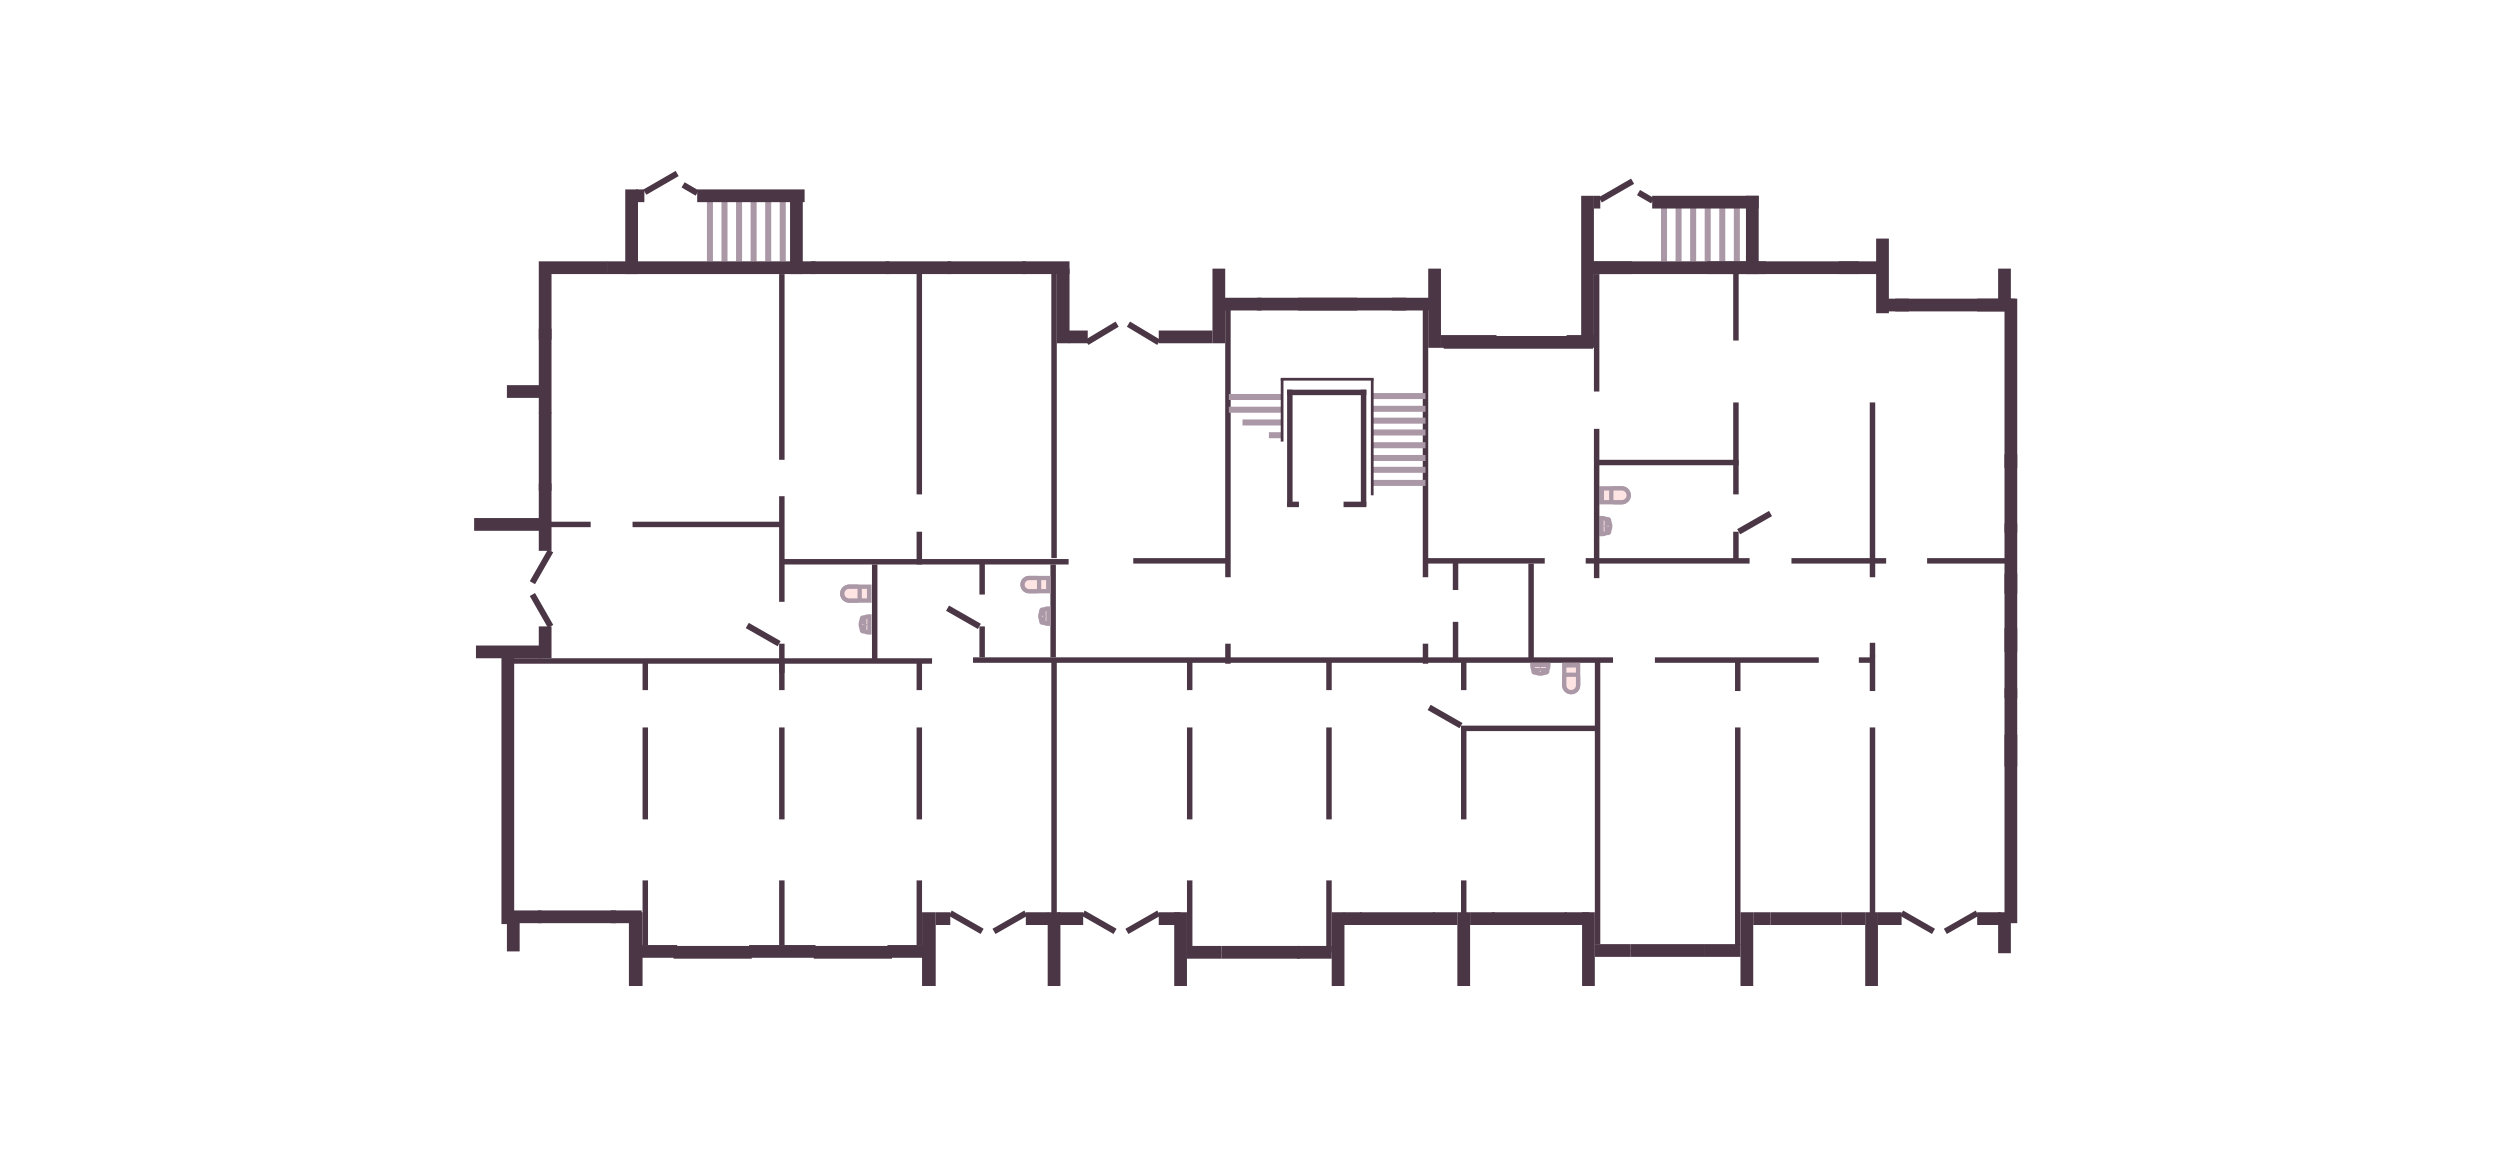 <svg width="290" height="135" viewBox="0 0 290 135" fill="none" xmlns="http://www.w3.org/2000/svg">
<rect width="290" height="135" fill="white"/>
<path d="M185.778 56.649L185.778 58.258L188.125 58.258C188.569 58.258 188.929 57.898 188.929 57.453C188.929 57.009 188.569 56.649 188.125 56.649L185.778 56.649Z" fill="#FFE4E4" stroke="#AA98A6" stroke-width="0.5"/>
<path d="M185.778 56.649L185.778 58.258L185.907 58.258L185.907 56.649L185.778 56.649Z" fill="#FFE4E4" stroke="#AA98A6" stroke-width="0.315"/>
<path d="M187.191 56.649C187.037 56.649 186.911 56.774 186.911 56.929L186.911 57.978C186.911 58.133 187.037 58.258 187.191 58.258L188.125 58.258C188.569 58.258 188.929 57.898 188.929 57.453C188.929 57.009 188.569 56.649 188.125 56.649L187.191 56.649Z" fill="#FFE4E4" stroke="#AA98A6" stroke-width="0.5"/>
<path d="M185.778 60.096L185.778 61.957L185.858 61.957C186.372 61.957 186.789 61.541 186.789 61.027C186.789 60.513 186.372 60.096 185.858 60.096L185.778 60.096Z" fill="#FFE4E4" stroke="#AA98A6" stroke-width="0.5"/>
<rect x="0.197" y="0.197" width="1.716" height="0.393" rx="0.197" transform="matrix(1.31134e-07 1 1 -1.31134e-07 186.126 59.972)" fill="#FFE4E4" stroke="#AA98A6" stroke-width="0.393"/>
<ellipse cx="186.535" cy="61.042" rx="0.063" ry="0.063" transform="rotate(90 186.535 61.042)" fill="#FFE4E4"/>
<rect x="0.031" y="0.031" width="0.063" height="0.315" rx="0.031" transform="matrix(1.31134e-07 1 1 -1.31134e-07 186 60.98)" fill="#FFE4E4" stroke="#AA98A6" stroke-width="0.063"/>
<path d="M89.11 30.315L89.11 23.345" stroke="#AA98A6" stroke-width="0.7"/>
<path d="M199.784 30.315L199.784 23.345" stroke="#AA98A6" stroke-width="0.7"/>
<path d="M90.8 30.315L90.8 23.345" stroke="#AA98A6" stroke-width="0.7"/>
<path d="M201.474 30.315L201.474 23.345" stroke="#AA98A6" stroke-width="0.7"/>
<path d="M87.42 30.315L87.42 23.345" stroke="#AA98A6" stroke-width="0.7"/>
<path d="M198.094 30.315L198.094 23.345" stroke="#AA98A6" stroke-width="0.7"/>
<path d="M85.731 30.315L85.731 23.345" stroke="#AA98A6" stroke-width="0.7"/>
<path d="M196.405 30.315L196.405 23.345" stroke="#AA98A6" stroke-width="0.7"/>
<path d="M84.041 30.315L84.041 23.345" stroke="#AA98A6" stroke-width="0.7"/>
<path d="M194.715 30.315L194.715 23.345" stroke="#AA98A6" stroke-width="0.7"/>
<path d="M82.352 30.315L82.352 23.345" stroke="#AA98A6" stroke-width="0.7"/>
<path d="M193.025 30.315L193.025 23.345" stroke="#AA98A6" stroke-width="0.7"/>
<rect x="205.751" y="106.192" width="7.498" height="0.739" stroke="#4A3645" stroke-width="0.739"/>
<rect x="205.408" y="106.588" width="8.184" height="0.053" stroke="#4A3645" stroke-width="0.053"/>
<rect x="189.488" y="109.888" width="7.92" height="0.739" stroke="#4A3645" stroke-width="0.739"/>
<rect x="189.145" y="110.284" width="8.607" height="0.053" stroke="#4A3645" stroke-width="0.053"/>
<rect x="173.436" y="106.192" width="7.92" height="0.739" stroke="#4A3645" stroke-width="0.739"/>
<rect x="173.092" y="106.588" width="8.607" height="0.053" stroke="#4A3645" stroke-width="0.053"/>
<rect x="158.123" y="106.192" width="7.92" height="0.739" stroke="#4A3645" stroke-width="0.739"/>
<rect x="157.78" y="106.588" width="8.607" height="0.053" stroke="#4A3645" stroke-width="0.053"/>
<rect x="142.071" y="110.099" width="8.343" height="0.739" stroke="#4A3645" stroke-width="0.739"/>
<rect x="141.728" y="110.495" width="9.029" height="0.053" stroke="#4A3645" stroke-width="0.053"/>
<rect x="94.76" y="110.099" width="8.343" height="0.739" stroke="#4A3645" stroke-width="0.739"/>
<rect x="94.417" y="110.495" width="9.029" height="0.053" stroke="#4A3645" stroke-width="0.053"/>
<rect x="78.497" y="110.099" width="8.343" height="0.739" stroke="#4A3645" stroke-width="0.739"/>
<rect x="78.154" y="110.495" width="9.029" height="0.053" stroke="#4A3645" stroke-width="0.053"/>
<rect x="62.762" y="105.98" width="8.343" height="0.739" stroke="#4A3645" stroke-width="0.739"/>
<rect x="62.419" y="106.376" width="9.029" height="0.053" stroke="#4A3645" stroke-width="0.053"/>
<rect x="63.607" y="48.215" width="8.343" height="0.739" transform="rotate(90 63.607 48.215)" stroke="#4A3645" stroke-width="0.739"/>
<rect x="63.211" y="47.872" width="9.029" height="0.053" transform="rotate(90 63.211 47.872)" stroke="#4A3645" stroke-width="0.053"/>
<path d="M63.477 31.793L63.477 38.897L62.998 38.897L62.998 30.815L69.971 30.815L69.971 31.293L63.977 31.293L63.477 31.293L63.477 31.793Z" stroke="#4A3645"/>
<path d="M70.366 31.107H63.29V38.13" stroke="#4A3645" stroke-width="0.7"/>
<path d="M63.237 39.397L63.132 39.397" stroke="#4A3645"/>
<rect x="102.786" y="31.424" width="8.343" height="0.739" transform="rotate(-180 102.786 31.424)" stroke="#4A3645" stroke-width="0.739"/>
<rect x="103.129" y="31.028" width="9.029" height="0.053" transform="rotate(-180 103.129 31.028)" stroke="#4A3645" stroke-width="0.053"/>
<rect x="118.627" y="31.424" width="8.343" height="0.739" transform="rotate(-180 118.627 31.424)" stroke="#4A3645" stroke-width="0.739"/>
<rect x="118.97" y="31.028" width="9.029" height="0.053" transform="rotate(-180 118.97 31.028)" stroke="#4A3645" stroke-width="0.053"/>
<rect x="162.77" y="35.648" width="16.58" height="0.739" transform="rotate(-180 162.77 35.648)" stroke="#4A3645" stroke-width="0.739"/>
<rect x="163.113" y="35.252" width="17.266" height="0.053" transform="rotate(-180 163.113 35.252)" stroke="#4A3645" stroke-width="0.053"/>
<rect x="184.418" y="40.083" width="16.58" height="0.739" transform="rotate(-180 184.418 40.083)" stroke="#4A3645" stroke-width="0.739"/>
<rect x="184.762" y="39.687" width="17.266" height="0.053" transform="rotate(-180 184.762 39.687)" stroke="#4A3645" stroke-width="0.053"/>
<rect x="215.255" y="31.424" width="30.097" height="0.739" transform="rotate(-180 215.255 31.424)" stroke="#4A3645" stroke-width="0.739"/>
<rect x="215.599" y="31.028" width="30.784" height="0.053" transform="rotate(-180 215.599 31.028)" stroke="#4A3645" stroke-width="0.053"/>
<rect x="232.997" y="35.753" width="12.778" height="0.739" transform="rotate(-180 232.997 35.753)" stroke="#4A3645" stroke-width="0.739"/>
<rect x="233.34" y="35.357" width="13.465" height="0.053" transform="rotate(-180 233.34 35.357)" stroke="#4A3645" stroke-width="0.053"/>
<rect x="233.63" y="53.073" width="8.343" height="0.739" transform="rotate(90 233.63 53.073)" stroke="#4A3645" stroke-width="0.739"/>
<rect x="233.234" y="52.73" width="9.029" height="0.053" transform="rotate(90 233.234 52.73)" stroke="#4A3645" stroke-width="0.053"/>
<rect x="233.63" y="66.907" width="8.343" height="0.739" transform="rotate(90 233.63 66.907)" stroke="#4A3645" stroke-width="0.739"/>
<rect x="233.234" y="66.564" width="9.029" height="0.053" transform="rotate(90 233.234 66.564)" stroke="#4A3645" stroke-width="0.053"/>
<rect x="233.63" y="80.213" width="8.343" height="0.739" transform="rotate(90 233.63 80.213)" stroke="#4A3645" stroke-width="0.739"/>
<rect x="233.234" y="79.87" width="9.029" height="0.053" transform="rotate(90 233.234 79.87)" stroke="#4A3645" stroke-width="0.053"/>
<path d="M229.353 105.928L225.657 108.04" stroke="#4A3645" stroke-width="0.7"/>
<path d="M220.588 105.928L224.284 108.04" stroke="#4A3645" stroke-width="0.7"/>
<path d="M134.415 105.928L130.719 108.04" stroke="#4A3645" stroke-width="0.7"/>
<path d="M125.65 105.928L129.346 108.04" stroke="#4A3645" stroke-width="0.7"/>
<path d="M118.996 105.928L115.3 108.04" stroke="#4A3645" stroke-width="0.7"/>
<path d="M110.231 105.928L113.927 108.04" stroke="#4A3645" stroke-width="0.7"/>
<path d="M109.915 70.55L113.611 72.662" stroke="#4A3645" stroke-width="0.7"/>
<path d="M86.681 72.557L90.377 74.669" stroke="#4A3645" stroke-width="0.7"/>
<path d="M165.779 82.061L169.476 84.173" stroke="#4A3645" stroke-width="0.7"/>
<path d="M63.871 72.662L61.758 68.966" stroke="#4A3645" stroke-width="0.7"/>
<path d="M63.871 63.897L61.758 67.593" stroke="#4A3645" stroke-width="0.7"/>
<path d="M126.072 39.713L129.59 37.601" stroke="#4A3645" stroke-width="0.7"/>
<path d="M134.415 39.713L130.896 37.601" stroke="#4A3645" stroke-width="0.7"/>
<path d="M185.633 23.186L189.382 21.021M190.068 22.341L191.705 23.292" stroke="#4A3645" stroke-width="0.7"/>
<rect x="90.377" y="31.794" width="0.634" height="21.543" fill="#4A3645"/>
<rect x="90.377" y="57.56" width="0.634" height="12.25" fill="#4A3645"/>
<rect x="106.324" y="61.679" width="0.634" height="3.802" fill="#4A3645"/>
<rect x="101.149" y="65.481" width="0.634" height="11.194" fill="#4A3645"/>
<rect x="121.848" y="65.481" width="0.634" height="10.772" fill="#4A3645"/>
<rect x="113.611" y="72.662" width="0.634" height="3.591" fill="#4A3645"/>
<rect x="113.611" y="65.376" width="0.634" height="3.591" fill="#4A3645"/>
<rect x="123.96" y="64.848" width="0.634" height="33.054" transform="rotate(90 123.96 64.848)" fill="#4A3645"/>
<rect x="90.694" y="60.518" width="0.634" height="17.319" transform="rotate(90 90.694 60.518)" fill="#4A3645"/>
<rect x="108.119" y="76.358" width="0.634" height="48.578" transform="rotate(90 108.119 76.358)" fill="#4A3645"/>
<rect x="68.518" y="60.518" width="0.634" height="5.808" transform="rotate(90 68.518 60.518)" fill="#4A3645"/>
<rect x="187.111" y="76.253" width="0.634" height="74.24" transform="rotate(90 187.111 76.253)" fill="#4A3645"/>
<rect x="185.21" y="84.173" width="0.634" height="15.735" transform="rotate(90 185.21 84.173)" fill="#4A3645"/>
<rect x="106.324" y="31.688" width="0.634" height="25.662" fill="#4A3645"/>
<rect x="121.954" y="31.688" width="0.634" height="33.054" fill="#4A3645"/>
<rect x="121.954" y="76.358" width="0.634" height="33.054" fill="#4A3645"/>
<rect x="185" y="76.464" width="0.634" height="33.054" fill="#4A3645"/>
<rect x="106.324" y="84.384" width="0.634" height="10.666" fill="#4A3645"/>
<rect x="137.688" y="84.384" width="0.634" height="10.666" fill="#4A3645"/>
<rect x="153.846" y="84.384" width="0.634" height="10.666" fill="#4A3645"/>
<rect x="169.476" y="84.384" width="0.634" height="10.666" fill="#4A3645"/>
<rect x="201.263" y="84.384" width="0.634" height="25.239" fill="#4A3645"/>
<rect x="216.892" y="84.384" width="0.634" height="25.239" fill="#4A3645"/>
<rect x="201.263" y="76.675" width="0.634" height="3.485" fill="#4A3645"/>
<rect x="216.892" y="76.041" width="0.634" height="4.119" fill="#4A3645"/>
<rect x="216.892" y="74.563" width="0.634" height="1.584" fill="#4A3645"/>
<rect x="216.892" y="46.684" width="0.634" height="20.276" fill="#4A3645"/>
<rect x="201.685" y="53.336" width="0.634" height="16.369" transform="rotate(90 201.685 53.336)" fill="#4A3645"/>
<rect x="202.952" y="64.742" width="0.634" height="19.009" transform="rotate(90 202.952 64.742)" fill="#4A3645"/>
<rect x="179.191" y="64.742" width="0.634" height="13.834" transform="rotate(90 179.191 64.742)" fill="#4A3645"/>
<rect x="142.652" y="64.742" width="0.634" height="11.194" transform="rotate(90 142.652 64.742)" fill="#4A3645"/>
<rect x="218.793" y="64.742" width="0.634" height="10.983" transform="rotate(90 218.793 64.742)" fill="#4A3645"/>
<rect x="217.209" y="76.253" width="0.634" height="1.584" transform="rotate(90 217.209 76.253)" fill="#4A3645"/>
<rect x="210.978" y="76.253" width="0.634" height="19.009" transform="rotate(90 210.978 76.253)" fill="#4A3645"/>
<rect x="233.683" y="64.742" width="0.634" height="10.138" transform="rotate(90 233.683 64.742)" fill="#4A3645"/>
<rect x="201.051" y="46.684" width="0.634" height="10.666" fill="#4A3645"/>
<rect x="201.051" y="31.688" width="0.634" height="7.815" fill="#4A3645"/>
<rect x="165.04" y="35.912" width="0.634" height="31.048" fill="#4A3645"/>
<rect x="142.124" y="35.912" width="0.634" height="31.048" fill="#4A3645"/>
<rect x="201.051" y="61.679" width="0.634" height="3.168" fill="#4A3645"/>
<rect x="184.894" y="49.746" width="0.634" height="17.319" fill="#4A3645"/>
<rect x="184.894" y="31.794" width="0.634" height="13.623" fill="#4A3645"/>
<rect x="90.377" y="84.384" width="0.634" height="10.666" fill="#4A3645"/>
<rect x="74.537" y="84.384" width="0.634" height="10.666" fill="#4A3645"/>
<rect x="106.324" y="76.675" width="0.634" height="3.379" fill="#4A3645"/>
<rect x="137.688" y="76.675" width="0.634" height="3.379" fill="#4A3645"/>
<rect x="153.846" y="76.675" width="0.634" height="3.379" fill="#4A3645"/>
<rect x="169.476" y="76.675" width="0.634" height="3.379" fill="#4A3645"/>
<rect x="168.525" y="72.134" width="0.634" height="4.224" fill="#4A3645"/>
<rect x="177.29" y="65.376" width="0.634" height="10.983" fill="#4A3645"/>
<rect x="168.525" y="64.953" width="0.634" height="3.485" fill="#4A3645"/>
<rect x="165.04" y="74.669" width="0.634" height="2.323" fill="#4A3645"/>
<path d="M148.619 50.485H147.193" stroke="#AA98A6" stroke-width="0.7"/>
<path d="M148.671 49.007L144.13 49.007" stroke="#AA98A6" stroke-width="0.7"/>
<path d="M148.671 47.528L142.546 47.528" stroke="#AA98A6" stroke-width="0.7"/>
<path d="M148.671 46.05L142.546 46.05" stroke="#AA98A6" stroke-width="0.7"/>
<path d="M165.357 47.422L159.232 47.422" stroke="#AA98A6" stroke-width="0.7"/>
<path d="M165.357 50.169L159.232 50.169" stroke="#AA98A6" stroke-width="0.7"/>
<path d="M165.357 48.795L159.232 48.795" stroke="#AA98A6" stroke-width="0.7"/>
<path d="M165.357 51.647L159.232 51.647" stroke="#AA98A6" stroke-width="0.7"/>
<path d="M165.357 53.126L159.232 53.126" stroke="#AA98A6" stroke-width="0.7"/>
<path d="M165.357 54.498L159.232 54.498" stroke="#AA98A6" stroke-width="0.7"/>
<path d="M165.357 56.017L159.232 56.017" stroke="#AA98A6" stroke-width="0.7"/>
<path d="M165.357 45.944L159.232 45.944" stroke="#AA98A6" stroke-width="0.7"/>
<rect x="157.859" y="45.205" width="0.634" height="13.517" fill="#4A3645"/>
<rect x="149.305" y="45.205" width="0.634" height="13.517" fill="#4A3645"/>
<rect x="158.493" y="45.205" width="0.634" height="9.188" transform="rotate(90 158.493 45.205)" fill="#4A3645"/>
<rect x="150.678" y="58.194" width="0.634" height="1.373" transform="rotate(90 150.678 58.194)" fill="#4A3645"/>
<rect x="158.493" y="58.194" width="0.634" height="2.64" transform="rotate(90 158.493 58.194)" fill="#4A3645"/>
<rect x="148.883" y="51.224" width="0.317" height="7.287" transform="rotate(-180 148.883 51.224)" fill="#4A3645"/>
<rect x="159.337" y="57.455" width="0.317" height="13.517" transform="rotate(-180 159.337 57.455)" fill="#4A3645"/>
<rect x="159.337" y="43.832" width="0.317" height="10.772" transform="rotate(90 159.337 43.832)" fill="#4A3645"/>
<rect x="142.124" y="74.669" width="0.634" height="2.323" fill="#4A3645"/>
<rect x="90.377" y="76.675" width="0.634" height="3.379" fill="#4A3645"/>
<rect x="90.377" y="74.669" width="0.634" height="3.379" fill="#4A3645"/>
<rect x="74.537" y="76.675" width="0.634" height="3.379" fill="#4A3645"/>
<rect x="106.324" y="102.126" width="0.634" height="7.498" fill="#4A3645"/>
<rect x="137.688" y="102.126" width="0.634" height="8.343" fill="#4A3645"/>
<rect x="153.846" y="102.126" width="0.634" height="8.343" fill="#4A3645"/>
<rect x="169.476" y="102.126" width="0.634" height="8.343" fill="#4A3645"/>
<rect x="90.377" y="102.126" width="0.634" height="7.498" fill="#4A3645"/>
<rect x="74.537" y="102.126" width="0.634" height="7.498" fill="#4A3645"/>
<rect x="58.168" y="76.253" width="1.478" height="30.942" fill="#4A3645"/>
<rect x="232.521" y="85.23" width="1.478" height="21.86" fill="#4A3645"/>
<rect x="232.521" y="72.874" width="1.478" height="8.132" fill="#4A3645"/>
<rect x="232.521" y="60.729" width="1.478" height="8.132" fill="#4A3645"/>
<rect x="232.521" y="34.645" width="1.478" height="19.642" fill="#4A3645"/>
<rect x="183.416" y="22.711" width="1.478" height="17.53" fill="#4A3645"/>
<rect x="202.53" y="22.711" width="1.478" height="9.082" fill="#4A3645"/>
<rect x="91.645" y="22.078" width="1.478" height="9.716" fill="#4A3645"/>
<rect x="72.53" y="21.972" width="1.478" height="9.821" fill="#4A3645"/>
<rect x="217.631" y="27.675" width="1.478" height="8.66" fill="#4A3645"/>
<rect x="231.782" y="31.16" width="1.478" height="4.752" fill="#4A3645"/>
<rect x="231.782" y="105.822" width="1.478" height="4.752" fill="#4A3645"/>
<rect x="216.364" y="105.822" width="1.478" height="8.554" fill="#4A3645"/>
<rect x="201.896" y="105.822" width="1.478" height="8.554" fill="#4A3645"/>
<rect x="183.521" y="105.822" width="1.478" height="8.554" fill="#4A3645"/>
<rect x="169.053" y="105.822" width="1.478" height="8.554" fill="#4A3645"/>
<rect x="154.479" y="105.822" width="1.478" height="8.554" fill="#4A3645"/>
<rect x="136.21" y="105.822" width="1.478" height="8.554" fill="#4A3645"/>
<rect x="121.531" y="105.822" width="1.478" height="8.554" fill="#4A3645"/>
<rect x="106.958" y="105.822" width="1.584" height="8.554" fill="#4A3645"/>
<rect x="72.953" y="105.822" width="1.584" height="8.554" fill="#4A3645"/>
<rect x="165.674" y="31.16" width="1.478" height="9.188" fill="#4A3645"/>
<rect x="140.646" y="31.16" width="1.478" height="8.66" fill="#4A3645"/>
<rect x="122.587" y="31.16" width="1.478" height="8.66" fill="#4A3645"/>
<rect x="62.498" y="38.129" width="1.478" height="9.821" fill="#4A3645"/>
<rect x="62.498" y="56.083" width="1.478" height="7.815" fill="#4A3645"/>
<rect x="62.498" y="72.663" width="1.478" height="3.696" fill="#4A3645"/>
<rect x="58.802" y="106.772" width="1.478" height="3.591" fill="#4A3645"/>
<rect x="62.815" y="105.611" width="1.478" height="3.591" transform="rotate(90 62.815 105.611)" fill="#4A3645"/>
<rect x="74.431" y="105.611" width="1.478" height="3.591" transform="rotate(90 74.431 105.611)" fill="#4A3645"/>
<rect x="78.55" y="109.624" width="1.478" height="4.119" transform="rotate(90 78.55 109.624)" fill="#4A3645"/>
<rect x="94.602" y="109.624" width="1.478" height="7.709" transform="rotate(90 94.602 109.624)" fill="#4A3645"/>
<rect x="107.169" y="109.624" width="1.478" height="4.224" transform="rotate(90 107.169 109.624)" fill="#4A3645"/>
<rect x="110.231" y="105.822" width="1.478" height="1.69" transform="rotate(90 110.231 105.822)" fill="#4A3645"/>
<rect x="121.637" y="105.822" width="1.478" height="2.64" transform="rotate(90 121.637 105.822)" fill="#4A3645"/>
<rect x="125.649" y="105.822" width="1.478" height="2.957" transform="rotate(90 125.649 105.822)" fill="#4A3645"/>
<rect x="136.949" y="105.822" width="1.478" height="2.535" transform="rotate(90 136.949 105.822)" fill="#4A3645"/>
<rect x="141.702" y="109.729" width="1.478" height="4.013" transform="rotate(90 141.702 109.729)" fill="#4A3645"/>
<rect x="154.479" y="109.729" width="1.478" height="4.013" transform="rotate(90 154.479 109.729)" fill="#4A3645"/>
<rect x="157.965" y="105.822" width="1.478" height="2.112" transform="rotate(90 157.965 105.822)" fill="#4A3645"/>
<rect x="169.053" y="105.822" width="1.478" height="2.851" transform="rotate(90 169.053 105.822)" fill="#4A3645"/>
<rect x="173.383" y="105.822" width="1.478" height="2.851" transform="rotate(90 173.383 105.822)" fill="#4A3645"/>
<rect x="184.366" y="105.822" width="1.478" height="2.851" transform="rotate(90 184.366 105.822)" fill="#4A3645"/>
<rect x="189.118" y="109.519" width="1.478" height="4.119" transform="rotate(90 189.118 109.519)" fill="#4A3645"/>
<rect x="201.896" y="109.519" width="1.478" height="4.119" transform="rotate(90 201.896 109.519)" fill="#4A3645"/>
<rect x="205.381" y="105.822" width="1.478" height="2.006" transform="rotate(90 205.381 105.822)" fill="#4A3645"/>
<rect x="216.364" y="105.822" width="1.478" height="2.746" transform="rotate(90 216.364 105.822)" fill="#4A3645"/>
<rect x="220.588" y="105.822" width="1.478" height="2.746" transform="rotate(90 220.588 105.822)" fill="#4A3645"/>
<rect x="232.099" y="105.822" width="1.478" height="2.746" transform="rotate(90 232.099 105.822)" fill="#4A3645"/>
<rect x="62.603" y="60.095" width="1.478" height="7.604" transform="rotate(90 62.603 60.095)" fill="#4A3645"/>
<rect x="62.603" y="44.677" width="1.478" height="3.802" transform="rotate(90 62.603 44.677)" fill="#4A3645"/>
<rect x="62.815" y="74.88" width="1.478" height="7.604" transform="rotate(90 62.815 74.88)" fill="#4A3645"/>
<rect x="94.602" y="30.315" width="1.478" height="24.183" transform="rotate(90 94.602 30.315)" fill="#4A3645"/>
<rect x="93.335" y="21.972" width="1.478" height="12.461" transform="rotate(90 93.335 21.972)" fill="#4A3645"/>
<rect x="74.748" y="21.972" width="1.478" height="0.95" transform="rotate(90 74.748 21.972)" fill="#4A3645"/>
<path d="M74.801 22.289L78.55 20.124M79.236 21.444L80.873 22.395" stroke="#4A3645" stroke-width="0.7"/>
<rect x="110.337" y="30.315" width="1.478" height="7.604" transform="rotate(90 110.337 30.315)" fill="#4A3645"/>
<rect x="126.178" y="38.341" width="1.478" height="2.218" transform="rotate(90 126.178 38.341)" fill="#4A3645"/>
<rect x="140.646" y="38.341" width="1.478" height="6.231" transform="rotate(90 140.646 38.341)" fill="#4A3645"/>
<rect x="157.437" y="34.539" width="1.478" height="6.864" transform="rotate(90 157.437 34.539)" fill="#4A3645"/>
<rect x="204.853" y="30.315" width="1.478" height="6.864" transform="rotate(90 204.853 30.315)" fill="#4A3645"/>
<rect x="204.008" y="22.711" width="1.478" height="12.356" transform="rotate(90 204.008 22.711)" fill="#4A3645"/>
<rect x="185.633" y="22.711" width="1.478" height="0.739" transform="rotate(90 185.633 22.711)" fill="#4A3645"/>
<rect x="173.594" y="38.869" width="1.478" height="6.442" transform="rotate(90 173.594 38.869)" fill="#4A3645"/>
<rect x="184.894" y="38.869" width="1.478" height="3.168" transform="rotate(90 184.894 38.869)" fill="#4A3645"/>
<rect x="146.348" y="34.539" width="1.478" height="4.435" transform="rotate(90 146.348 34.539)" fill="#4A3645"/>
<rect x="189.329" y="30.315" width="1.478" height="4.435" transform="rotate(90 189.329 30.315)" fill="#4A3645"/>
<rect x="217.737" y="30.315" width="1.478" height="4.435" transform="rotate(90 217.737 30.315)" fill="#4A3645"/>
<rect x="233.789" y="34.645" width="1.478" height="4.435" transform="rotate(90 233.789 34.645)" fill="#4A3645"/>
<rect x="221.433" y="34.645" width="1.478" height="2.429" transform="rotate(90 221.433 34.645)" fill="#4A3645"/>
<rect x="165.885" y="34.539" width="1.478" height="4.435" transform="rotate(90 165.885 34.539)" fill="#4A3645"/>
<rect x="124.065" y="30.315" width="1.478" height="5.491" transform="rotate(90 124.065 30.315)" fill="#4A3645"/>
<path d="M121.625 67.049L121.625 68.578L119.377 68.578C118.955 68.578 118.613 68.236 118.613 67.814C118.613 67.391 118.955 67.049 119.377 67.049L121.625 67.049Z" fill="#FFE4E4" stroke="#AA98A6" stroke-width="0.5"/>
<path d="M121.625 67.049L121.625 68.578L121.52 68.578L121.52 67.049L121.625 67.049Z" fill="#FFE4E4" stroke="#AA98A6" stroke-width="0.303"/>
<path d="M120.275 67.049C120.419 67.049 120.535 67.166 120.535 67.309L120.535 68.318C120.535 68.462 120.419 68.578 120.275 68.578L119.377 68.578C118.955 68.578 118.613 68.236 118.613 67.814C118.613 67.391 118.955 67.049 119.377 67.049L120.275 67.049Z" fill="#FFE4E4" stroke="#AA98A6" stroke-width="0.5"/>
<path d="M121.625 70.586L121.625 72.357L121.558 72.357C121.069 72.357 120.672 71.961 120.672 71.472C120.672 70.983 121.069 70.586 121.558 70.586L121.625 70.586Z" fill="#FFE4E4" stroke="#AA98A6" stroke-width="0.5"/>
<rect x="121.111" y="70.647" width="1.65" height="0.379" rx="0.189" transform="rotate(90 121.111 70.647)" fill="#FFE4E4" stroke="#AA98A6" stroke-width="0.379"/>
<ellipse cx="0.061" cy="0.061" rx="0.061" ry="0.061" transform="matrix(-4.37114e-08 1 1 4.37114e-08 120.846 71.426)" fill="#FFE4E4"/>
<rect x="121.391" y="71.457" width="0.061" height="0.303" rx="0.03" transform="rotate(90 121.391 71.457)" fill="#FFE4E4" stroke="#AA98A6" stroke-width="0.061"/>
<path d="M183.06 77.137H181.451V79.484C181.451 79.928 181.811 80.288 182.255 80.288C182.699 80.288 183.06 79.928 183.06 79.484V77.137Z" fill="#FFE4E4" stroke="#AA98A6" stroke-width="0.5"/>
<path d="M183.06 77.137H181.451V77.266H183.06V77.137Z" fill="#FFE4E4" stroke="#AA98A6" stroke-width="0.315"/>
<path d="M183.06 78.55C183.06 78.395 182.934 78.27 182.779 78.27H181.731C181.576 78.27 181.451 78.395 181.451 78.55V79.484C181.451 79.928 181.811 80.288 182.255 80.288C182.699 80.288 183.06 79.928 183.06 79.484V78.55Z" fill="#FFE4E4" stroke="#AA98A6" stroke-width="0.5"/>
<path d="M179.612 77.137H177.751V77.217C177.751 77.731 178.168 78.148 178.682 78.148C179.196 78.148 179.612 77.731 179.612 77.217V77.137Z" fill="#FFE4E4" stroke="#AA98A6" stroke-width="0.5"/>
<rect x="-0.197" y="0.197" width="1.716" height="0.393" rx="0.197" transform="matrix(-1 0 0 1 179.343 77.485)" fill="#FFE4E4" stroke="#AA98A6" stroke-width="0.393"/>
<ellipse cx="178.666" cy="77.894" rx="0.063" ry="0.063" transform="rotate(180 178.666 77.894)" fill="#FFE4E4"/>
<rect x="-0.031" y="0.031" width="0.063" height="0.315" rx="0.031" transform="matrix(-1 0 0 1 178.666 77.359)" fill="#FFE4E4" stroke="#AA98A6" stroke-width="0.063"/>
<path d="M201.685 61.68L205.381 59.568" stroke="#4A3645" stroke-width="0.7"/>
<path d="M100.854 68.055L100.854 69.664L98.507 69.664C98.063 69.664 97.703 69.304 97.703 68.859C97.703 68.415 98.063 68.055 98.507 68.055L100.854 68.055Z" fill="#FFE4E4" stroke="#AA98A6" stroke-width="0.5"/>
<path d="M100.854 68.055L100.854 69.664L100.725 69.664L100.725 68.055L100.854 68.055Z" fill="#FFE4E4" stroke="#AA98A6" stroke-width="0.315"/>
<path d="M99.441 68.055C99.596 68.055 99.721 68.18 99.721 68.335L99.721 69.384C99.721 69.538 99.596 69.664 99.441 69.664L98.507 69.664C98.063 69.664 97.703 69.304 97.703 68.859C97.703 68.415 98.063 68.055 98.507 68.055L99.441 68.055Z" fill="#FFE4E4" stroke="#AA98A6" stroke-width="0.5"/>
<path d="M100.854 71.502L100.854 73.363L100.774 73.363C100.26 73.363 99.844 72.946 99.844 72.432C99.844 71.918 100.26 71.502 100.774 71.502L100.854 71.502Z" fill="#FFE4E4" stroke="#AA98A6" stroke-width="0.5"/>
<rect x="100.31" y="71.575" width="1.716" height="0.393" rx="0.197" transform="rotate(90 100.31 71.575)" fill="#FFE4E4" stroke="#AA98A6" stroke-width="0.393"/>
<ellipse cx="0.063" cy="0.063" rx="0.063" ry="0.063" transform="matrix(-1.31134e-07 1 1 1.31134e-07 100.034 72.385)" fill="#FFE4E4"/>
<rect x="100.601" y="72.417" width="0.063" height="0.315" rx="0.031" transform="rotate(90 100.601 72.417)" fill="#FFE4E4" stroke="#AA98A6" stroke-width="0.063"/>
</svg>
